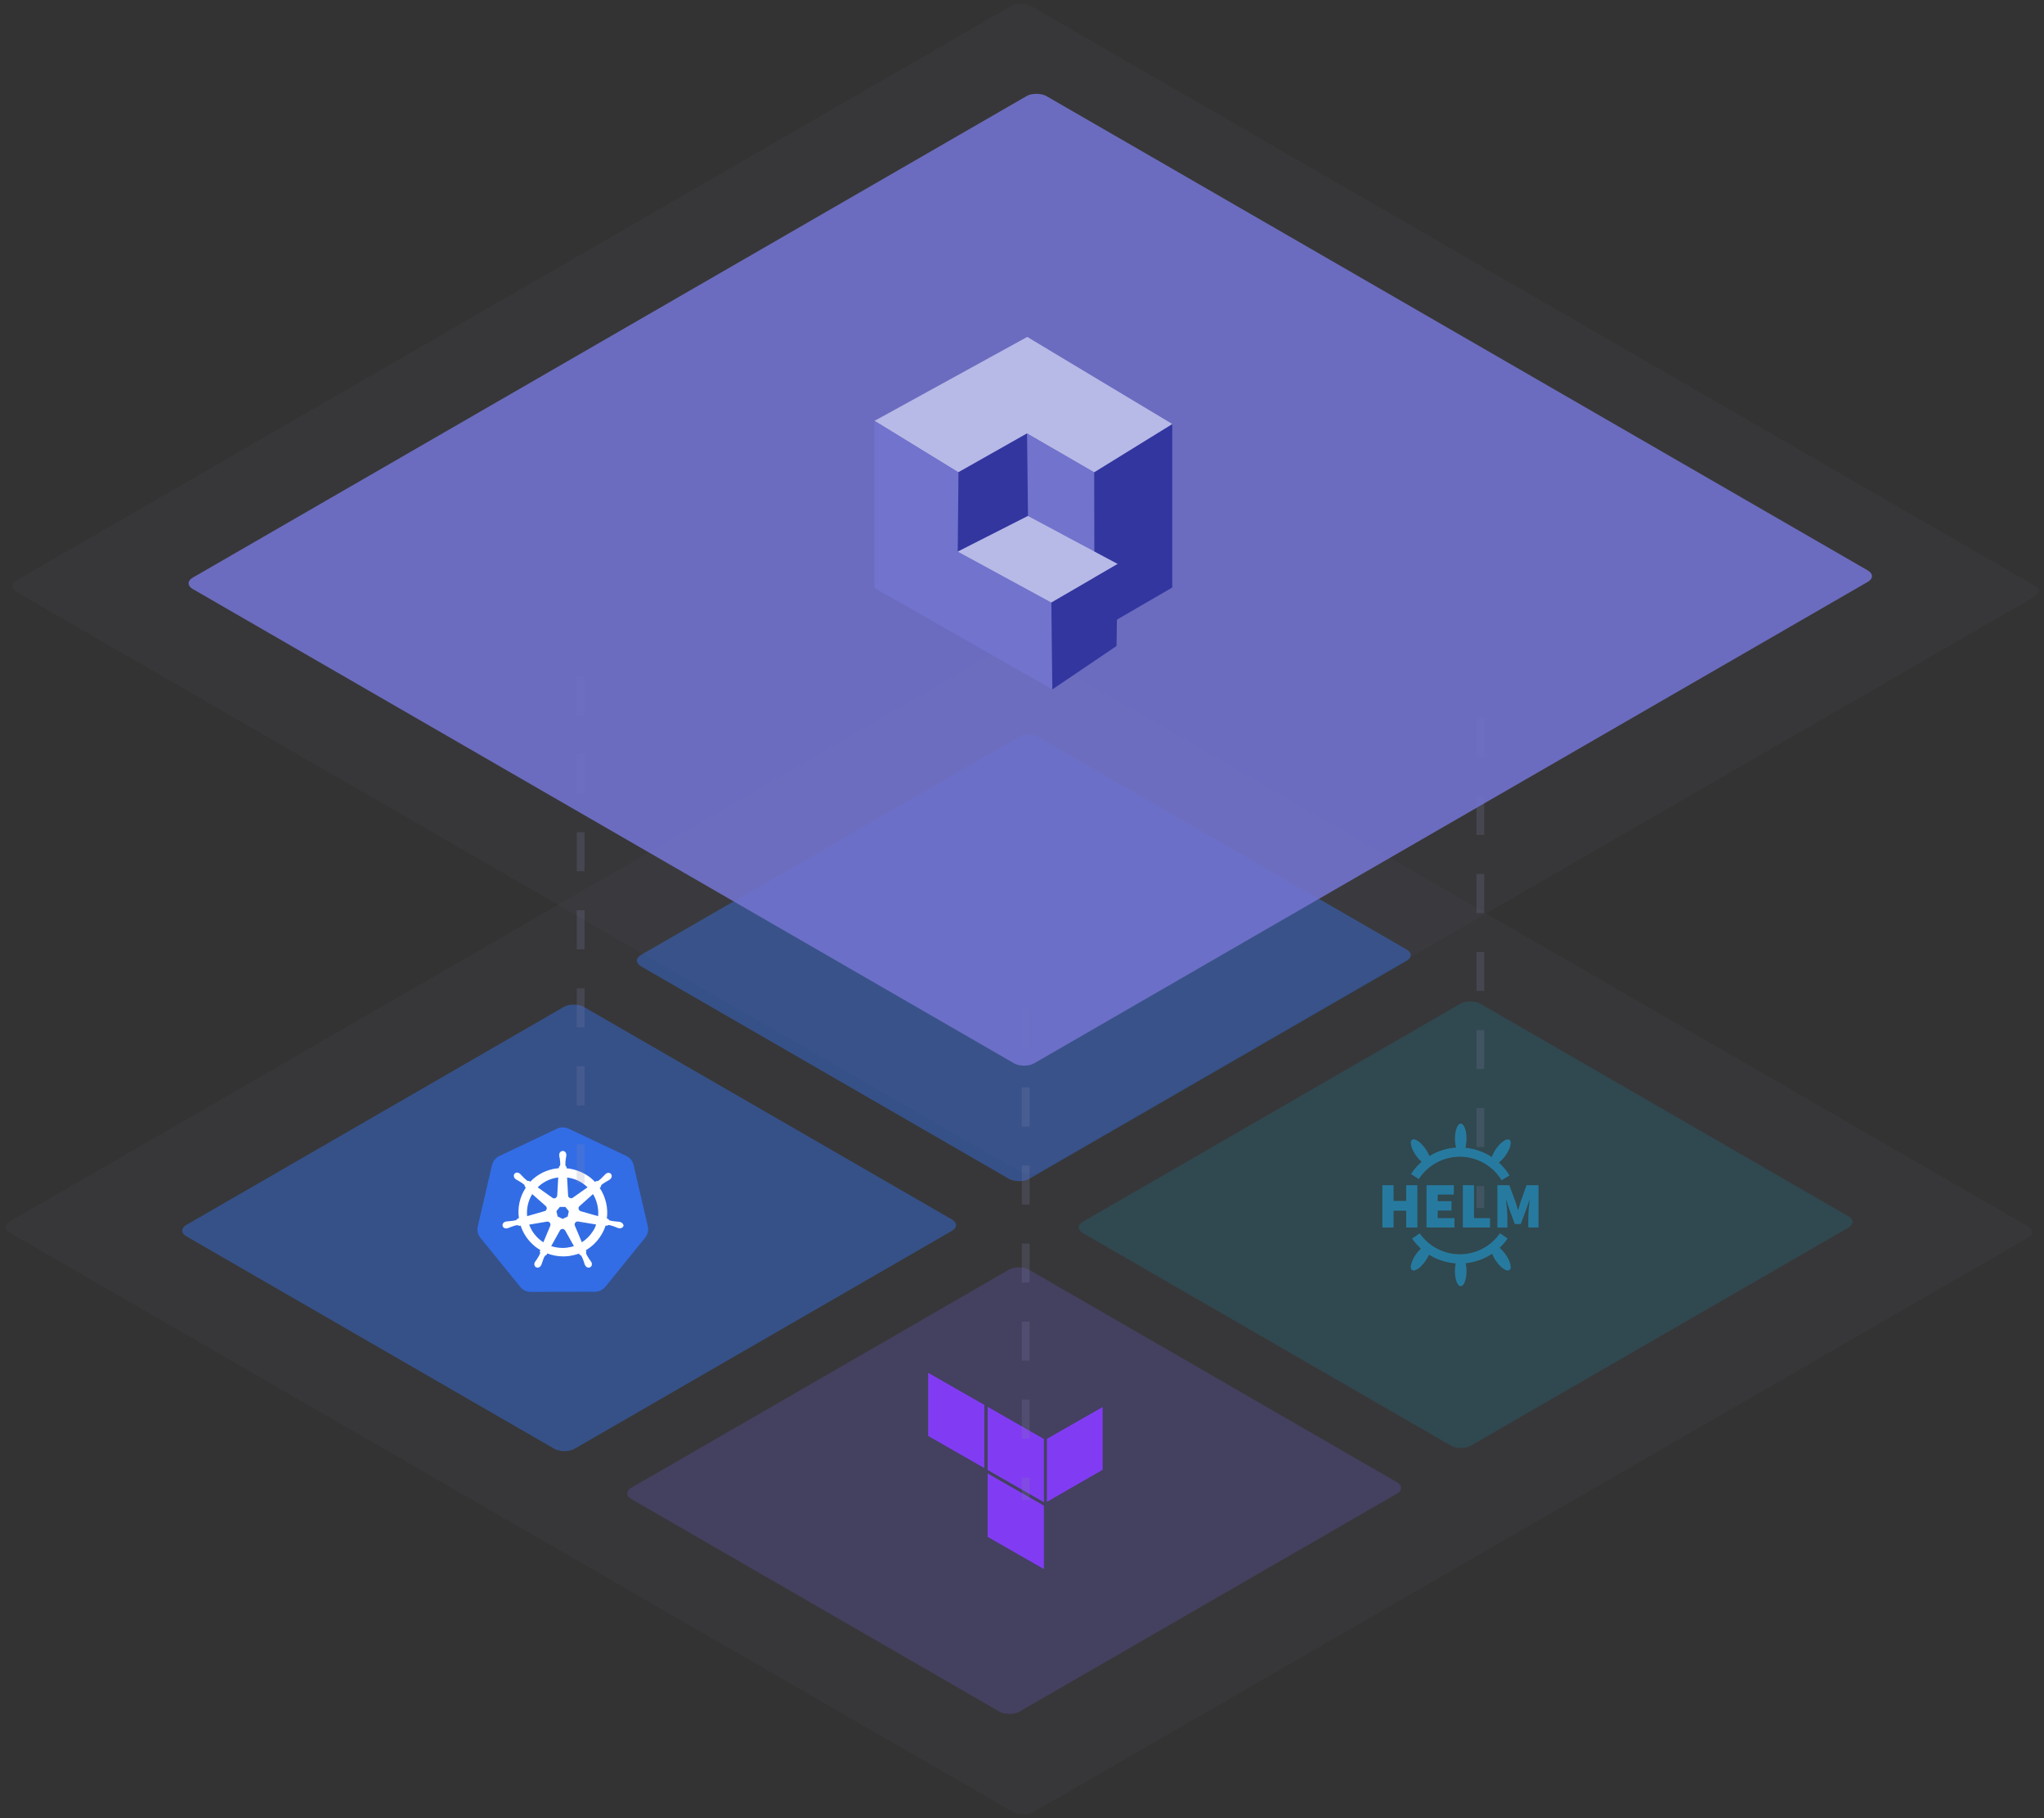 <svg width="262" height="233" viewBox="0 0 262 233" fill="none" xmlns="http://www.w3.org/2000/svg">
<rect x="0" y="0" width="262" height="233" fill="#333333" stroke="none"/>
<rect opacity="0.05" width="150.177" height="151.446" rx="1.44" transform="matrix(0.866 -0.5 0.866 0.5 0 157.248)" fill="#8686B3"/>
<rect opacity="0.4" width="58.813" height="57.414" rx="1.44" transform="matrix(0.866 -0.5 0.866 0.5 80.902 123.103)" fill="#357AFF"/>
<rect opacity="0.4" width="58.813" height="57.414" rx="1.44" transform="matrix(0.866 -0.5 0.866 0.5 22.625 157.699)" fill="#357AFF"/>
<rect opacity="0.4" width="58.813" height="57.414" rx="1.44" transform="matrix(0.866 -0.5 0.866 0.5 79.672 191.373)" fill="#594E9B"/>
<rect opacity="0.4" width="58.813" height="57.414" rx="1.44" transform="matrix(0.866 -0.5 0.866 0.5 137.539 157.289)" fill="#266371"/>
<path d="M187.06 144.04C187.109 144.007 187.167 143.988 187.226 143.986C187.286 143.984 187.345 143.999 187.396 144.029C187.541 144.132 187.653 144.275 187.717 144.441C187.851 144.761 187.932 145.099 187.959 145.445C188.014 145.994 187.972 146.548 187.833 147.082C189.042 147.198 190.205 147.606 191.22 148.273C191.383 147.815 191.62 147.388 191.923 147.008C192.182 146.658 192.506 146.36 192.877 146.132C192.957 146.077 193.048 146.039 193.143 146.021C193.238 146.003 193.336 146.006 193.43 146.028C193.504 146.069 193.564 146.132 193.603 146.208C193.641 146.284 193.656 146.37 193.645 146.454C193.623 146.792 193.53 147.122 193.371 147.422C193.079 148.027 192.656 148.561 192.134 148.985C192.662 149.466 193.119 150.019 193.492 150.628L192.473 151.248C191.923 150.34 191.15 149.588 190.229 149.061C189.308 148.534 188.268 148.249 187.208 148.234C186.147 148.22 185.099 148.475 184.164 148.976C183.228 149.477 182.435 150.207 181.859 151.099L180.859 150.452C181.239 149.868 181.697 149.34 182.221 148.882C181.784 148.494 181.423 148.028 181.156 147.507C180.98 147.191 180.872 146.841 180.839 146.48C180.827 146.399 180.837 146.316 180.867 146.239C180.898 146.162 180.947 146.095 181.011 146.043C181.089 146.01 181.172 145.996 181.256 146.001C181.34 146.006 181.422 146.03 181.495 146.072C181.813 146.235 182.097 146.458 182.33 146.73C182.71 147.145 183.012 147.624 183.223 148.145C184.256 147.51 185.428 147.137 186.638 147.058C186.506 146.533 186.465 145.988 186.518 145.449C186.544 145.11 186.623 144.776 186.751 144.46C186.813 144.294 186.92 144.149 187.06 144.04V144.04Z" fill="#277A9F"/>
<path d="M177.193 151.876H178.628V153.896H180.245V151.876H181.68V157.301H180.245V155.148H178.628V157.302H177.193V151.876Z" fill="#277A9F"/>
<path d="M182.85 151.876H186.352V153.077H184.285V153.929H186.053V155.13H184.285V156.097H186.436V157.299H182.85V151.876Z" fill="#277A9F"/>
<path d="M187.508 151.876H188.942V156.098H190.992V157.3H187.508V151.876Z" fill="#277A9F"/>
<path d="M191.934 151.876H193.468L194.185 153.822C194.342 154.227 194.444 154.649 194.576 155.062C194.604 155.027 194.624 154.987 194.634 154.943C194.717 154.652 194.803 154.361 194.895 154.071C195.152 153.34 195.41 152.608 195.669 151.876H197.205V157.301H195.901C195.879 156.468 195.899 155.634 195.961 154.803C195.994 154.45 196.052 154.098 196.081 153.744C196.043 153.794 196.014 153.852 195.999 153.913C195.662 154.903 195.306 155.886 194.931 156.861C194.676 156.856 194.422 156.861 194.167 156.861L193.511 155.094C193.383 154.722 193.259 154.342 193.134 153.967C193.118 153.888 193.085 153.814 193.037 153.749C193.133 154.43 193.193 155.116 193.217 155.804V157.303H191.934V151.876Z" fill="#277A9F"/>
<path d="M181 158.723L181.978 158.042C182.555 158.873 183.325 159.551 184.221 160.019C185.118 160.487 186.114 160.731 187.125 160.73C188.136 160.729 189.132 160.483 190.027 160.014C190.923 159.544 191.691 158.865 192.267 158.033L193.246 158.712C192.946 159.143 192.603 159.543 192.221 159.903C192.676 160.297 193.052 160.775 193.326 161.311C193.502 161.627 193.61 161.976 193.644 162.336C193.656 162.421 193.645 162.508 193.61 162.587C193.576 162.666 193.521 162.734 193.45 162.783C193.358 162.811 193.26 162.818 193.164 162.804C193.069 162.79 192.978 162.754 192.897 162.7C192.537 162.485 192.221 162.202 191.966 161.868C191.672 161.505 191.434 161.1 191.26 160.665C190.247 161.343 189.081 161.76 187.868 161.88C187.95 162.246 187.986 162.621 187.975 162.997C187.977 163.44 187.899 163.881 187.746 164.298C187.683 164.484 187.568 164.648 187.414 164.77C187.358 164.808 187.292 164.828 187.224 164.825C187.156 164.823 187.091 164.799 187.037 164.758C186.872 164.611 186.752 164.421 186.69 164.21C186.521 163.678 186.458 163.119 186.503 162.563C186.516 162.34 186.547 162.118 186.595 161.899C185.38 161.814 184.203 161.433 183.169 160.787C182.929 161.333 182.589 161.829 182.166 162.249C181.947 162.482 181.678 162.664 181.38 162.782C181.304 162.817 181.219 162.827 181.137 162.811C181.055 162.794 180.98 162.752 180.923 162.69C180.823 162.491 180.804 162.259 180.873 162.047C181.018 161.509 181.272 161.006 181.62 160.571C181.774 160.368 181.945 160.179 182.131 160.006C181.708 159.621 181.329 159.191 181 158.723V158.723Z" fill="#277A9F"/>
<path d="M126.598 180.279L133.806 184.402V192.499L126.598 188.372V180.279V180.279Z" fill="#813CF3"/>
<path d="M134.191 192.457L141.337 188.347V180.305L134.191 184.385V192.457Z" fill="#813CF3"/>
<path d="M118.967 184.008L126.176 188.131V180.038L118.967 175.915V184.008Z" fill="#813CF3"/>
<path d="M126.598 196.944L133.806 201.067V192.944L126.598 188.821V196.944V196.944Z" fill="#813CF3"/>
<g clip-path="url(#clip0)">
<path d="M68.032 165.549C67.507 165.549 67.012 165.318 66.677 164.9L61.58 158.62C61.245 158.201 61.114 157.667 61.245 157.147L63.066 149.308C63.182 148.789 63.532 148.37 64.012 148.139L71.381 144.645C71.614 144.53 71.876 144.472 72.138 144.472C72.401 144.472 72.663 144.53 72.896 144.645L80.265 148.124C80.745 148.355 81.095 148.774 81.211 149.294L83.031 157.133C83.148 157.653 83.031 158.187 82.697 158.605L77.6 164.885C77.265 165.289 76.769 165.535 76.245 165.535L68.032 165.549H68.032Z" fill="#326DE6"/>
<path d="M79.507 156.599C79.492 156.599 79.492 156.599 79.507 156.599H79.492C79.477 156.599 79.463 156.599 79.463 156.584C79.434 156.584 79.405 156.57 79.375 156.57C79.273 156.555 79.186 156.541 79.099 156.541C79.055 156.541 79.011 156.541 78.953 156.526H78.939C78.633 156.498 78.385 156.469 78.152 156.397C78.05 156.353 78.021 156.295 77.992 156.238C77.992 156.223 77.977 156.223 77.977 156.209L77.788 156.151C77.877 155.472 77.843 154.783 77.686 154.116C77.527 153.443 77.251 152.803 76.871 152.224L77.016 152.094V152.066C77.016 151.993 77.031 151.921 77.089 151.849C77.264 151.69 77.482 151.56 77.744 151.401C77.788 151.373 77.832 151.358 77.875 151.329C77.963 151.286 78.036 151.243 78.123 151.185C78.138 151.171 78.167 151.156 78.196 151.127C78.21 151.113 78.225 151.113 78.225 151.098C78.429 150.925 78.472 150.636 78.327 150.449C78.254 150.348 78.123 150.29 77.992 150.29C77.876 150.29 77.773 150.333 77.672 150.405L77.642 150.434C77.613 150.449 77.599 150.478 77.57 150.492C77.497 150.564 77.439 150.622 77.38 150.694C77.351 150.723 77.322 150.766 77.278 150.795C77.075 151.012 76.885 151.185 76.696 151.315C76.652 151.344 76.609 151.358 76.565 151.358C76.536 151.358 76.507 151.358 76.477 151.344H76.448L76.273 151.459C76.084 151.257 75.88 151.084 75.677 150.911C74.799 150.23 73.742 149.815 72.633 149.712L72.618 149.525L72.589 149.496C72.545 149.453 72.487 149.409 72.473 149.308C72.458 149.077 72.487 148.817 72.516 148.529V148.514C72.516 148.471 72.531 148.413 72.545 148.37C72.56 148.283 72.575 148.197 72.589 148.096V147.966C72.589 147.706 72.385 147.489 72.138 147.489C72.021 147.489 71.905 147.547 71.817 147.634C71.73 147.72 71.686 147.836 71.686 147.966V148.081C71.686 148.182 71.701 148.269 71.73 148.355C71.744 148.399 71.744 148.442 71.759 148.5V148.514C71.788 148.803 71.832 149.063 71.803 149.294C71.788 149.395 71.73 149.438 71.686 149.481L71.657 149.51L71.642 149.698C71.38 149.727 71.118 149.756 70.856 149.813C69.735 150.059 68.745 150.622 67.973 151.43L67.827 151.329H67.798C67.769 151.329 67.74 151.344 67.71 151.344C67.667 151.344 67.623 151.329 67.579 151.3C67.39 151.171 67.201 150.983 66.997 150.766C66.968 150.737 66.939 150.694 66.895 150.665C66.837 150.593 66.778 150.535 66.706 150.463C66.691 150.449 66.662 150.434 66.633 150.405C66.618 150.391 66.604 150.391 66.604 150.377C66.514 150.303 66.4 150.262 66.283 150.261C66.152 150.261 66.021 150.319 65.948 150.42C65.803 150.607 65.847 150.896 66.05 151.069C66.065 151.069 66.065 151.084 66.079 151.084C66.109 151.098 66.123 151.127 66.152 151.142C66.24 151.199 66.312 151.243 66.4 151.286C66.444 151.3 66.487 151.329 66.531 151.358C66.793 151.517 67.011 151.647 67.186 151.806C67.259 151.878 67.259 151.95 67.259 152.022V152.051L67.405 152.181C67.376 152.224 67.347 152.253 67.332 152.297C66.604 153.437 66.327 154.78 66.516 156.108L66.327 156.166C66.327 156.18 66.312 156.18 66.312 156.194C66.283 156.252 66.24 156.31 66.152 156.353C65.934 156.425 65.672 156.454 65.366 156.483H65.351C65.308 156.483 65.249 156.483 65.206 156.498C65.118 156.498 65.031 156.512 64.929 156.526C64.9 156.526 64.871 156.541 64.842 156.541C64.827 156.541 64.812 156.541 64.798 156.555C64.536 156.613 64.376 156.858 64.419 157.089C64.463 157.292 64.652 157.422 64.885 157.422C64.929 157.422 64.958 157.422 65.002 157.407C65.016 157.407 65.031 157.407 65.031 157.393C65.06 157.393 65.089 157.378 65.118 157.378C65.22 157.349 65.293 157.321 65.38 157.277C65.424 157.263 65.468 157.234 65.511 157.219H65.526C65.803 157.118 66.05 157.032 66.283 157.003H66.312C66.4 157.003 66.458 157.046 66.502 157.075C66.516 157.075 66.516 157.09 66.531 157.09L66.735 157.061C67.084 158.129 67.754 159.082 68.642 159.775C68.846 159.933 69.05 160.063 69.269 160.193L69.181 160.381C69.181 160.395 69.196 160.395 69.196 160.41C69.225 160.468 69.254 160.54 69.225 160.641C69.138 160.857 69.007 161.074 68.846 161.319V161.334C68.817 161.377 68.788 161.406 68.759 161.449C68.701 161.521 68.657 161.594 68.599 161.68C68.584 161.695 68.57 161.724 68.555 161.752C68.555 161.767 68.541 161.781 68.541 161.781C68.424 162.027 68.511 162.301 68.73 162.402C68.788 162.431 68.846 162.445 68.905 162.445C69.079 162.445 69.254 162.33 69.342 162.171C69.342 162.157 69.356 162.142 69.356 162.142C69.371 162.113 69.385 162.085 69.4 162.07C69.444 161.969 69.458 161.897 69.487 161.81L69.531 161.68C69.633 161.392 69.706 161.161 69.837 160.958C69.895 160.872 69.968 160.857 70.026 160.829C70.04 160.829 70.04 160.829 70.055 160.814L70.157 160.626C70.798 160.872 71.497 161.002 72.196 161.002C72.618 161.002 73.055 160.958 73.463 160.857C73.719 160.801 73.972 160.728 74.22 160.641L74.308 160.8C74.322 160.8 74.322 160.8 74.337 160.814C74.409 160.829 74.468 160.857 74.526 160.944C74.642 161.146 74.73 161.392 74.832 161.666V161.68L74.876 161.81C74.905 161.897 74.919 161.983 74.963 162.07C74.977 162.099 74.992 162.113 75.007 162.142C75.007 162.157 75.021 162.171 75.021 162.171C75.108 162.344 75.283 162.445 75.458 162.445C75.516 162.445 75.575 162.431 75.633 162.402C75.735 162.344 75.822 162.258 75.851 162.142C75.88 162.027 75.88 161.897 75.822 161.781C75.822 161.767 75.808 161.767 75.808 161.752C75.793 161.724 75.778 161.695 75.764 161.68C75.72 161.594 75.662 161.521 75.604 161.449C75.575 161.406 75.545 161.377 75.516 161.334V161.319C75.356 161.074 75.21 160.857 75.138 160.641C75.109 160.54 75.138 160.482 75.152 160.41C75.152 160.395 75.167 160.395 75.167 160.381L75.094 160.208C75.866 159.76 76.521 159.125 77.016 158.345C77.278 157.941 77.482 157.494 77.628 157.046L77.803 157.075C77.817 157.075 77.817 157.061 77.832 157.061C77.89 157.032 77.934 156.988 78.021 156.988H78.05C78.283 157.017 78.531 157.104 78.808 157.205H78.822C78.866 157.219 78.909 157.248 78.953 157.263C79.04 157.306 79.113 157.335 79.215 157.364C79.244 157.364 79.273 157.378 79.303 157.378C79.317 157.378 79.332 157.378 79.346 157.393C79.39 157.407 79.419 157.407 79.463 157.407C79.681 157.407 79.871 157.263 79.929 157.075C79.929 156.902 79.769 156.671 79.507 156.599V156.599ZM72.764 155.891L72.123 156.194L71.482 155.891L71.322 155.213L71.759 154.664H72.473L72.909 155.213L72.764 155.891H72.764ZM76.565 154.39C76.678 154.867 76.712 155.36 76.667 155.848L74.439 155.213C74.235 155.155 74.118 154.953 74.162 154.751C74.176 154.693 74.206 154.635 74.249 154.592L76.011 153.018C76.259 153.423 76.448 153.885 76.565 154.39V154.39ZM75.312 152.152L73.405 153.495C73.244 153.596 73.026 153.567 72.895 153.408C72.851 153.365 72.837 153.307 72.822 153.249L72.691 150.896C73.683 151.009 74.607 151.452 75.312 152.152V152.152ZM71.089 150.968C71.249 150.939 71.395 150.911 71.555 150.882L71.424 153.192C71.409 153.394 71.249 153.567 71.031 153.567C70.973 153.567 70.9 153.552 70.856 153.524L68.919 152.152C69.516 151.56 70.259 151.156 71.089 150.968V150.968ZM68.22 153.018L69.953 154.549C70.113 154.679 70.128 154.924 69.997 155.083C69.953 155.14 69.895 155.184 69.822 155.198L67.565 155.848C67.478 154.866 67.696 153.87 68.22 153.018V153.018ZM67.827 156.931L70.143 156.541C70.332 156.526 70.507 156.656 70.55 156.844C70.565 156.931 70.565 157.003 70.536 157.075L69.647 159.197C68.832 158.677 68.177 157.883 67.827 156.931H67.827ZM73.142 159.803C72.808 159.876 72.473 159.919 72.123 159.919C71.613 159.919 71.118 159.832 70.652 159.688L71.803 157.624C71.919 157.494 72.109 157.436 72.269 157.523C72.337 157.564 72.396 157.618 72.444 157.681L73.565 159.688C73.434 159.731 73.288 159.76 73.142 159.803H73.142ZM75.982 157.797C75.618 158.374 75.138 158.836 74.584 159.197L73.667 157.017C73.623 156.844 73.696 156.656 73.871 156.57C73.929 156.541 74.002 156.526 74.075 156.526L76.405 156.916C76.317 157.234 76.171 157.523 75.982 157.797V157.797Z" fill="white"/>
</g>
<line opacity="0.2" x1="74.428" y1="86.648" x2="74.428" y2="156.87" stroke="#8686B3" stroke-dasharray="5 5"/>
<line opacity="0.2" x1="189.752" y1="91.987" x2="189.752" y2="154.817" stroke="#8686B3" stroke-dasharray="5 5"/>
<line opacity="0.2" x1="131.475" y1="129.356" x2="131.475" y2="192.187" stroke="#8686B3" stroke-dasharray="5 5"/>
<rect opacity="0.05" width="150.176" height="151.446" rx="1.44" transform="matrix(0.866 -0.5 0.866 0.5 0.82 75.117)" fill="#8686B3"/>
<rect opacity="0.9" width="126.343" height="124.507" rx="1.44" transform="matrix(0.866 -0.5 0.866 0.5 23.445 74.75)" fill="#7173CD"/>
<path d="M140.24 60.522V81.103L150.262 75.289V54.336L140.24 60.522Z" fill="#33369F"/>
<path d="M131.673 43.175L112.094 53.931L122.827 60.522L131.642 55.548L140.24 60.522L150.262 54.336L131.673 43.175Z" fill="#B7B9E7"/>
<path d="M112.094 53.931L122.858 60.522L122.765 70.688L134.766 77.217L134.889 88.347L112.094 75.352V53.931Z" fill="#7173CD"/>
<path d="M131.643 55.548L140.241 60.522C140.241 60.522 140.265 70.826 140.265 70.671C140.889 70.972 131.766 66.118 131.766 66.118L131.643 55.548Z" fill="#7173CD"/>
<path d="M122.766 70.688L131.766 66.118L131.643 55.548L122.858 60.522L122.766 70.688Z" fill="#33369F"/>
<path d="M134.767 77.217L122.766 70.688L131.766 66.118L143.273 72.274L134.767 77.217Z" fill="#B7B9E7"/>
<path d="M134.889 88.347L143.117 82.782L143.271 72.274L134.766 77.217L134.889 88.347Z" fill="#33369F"/>
<defs>
<clipPath id="clip0">
<rect width="22.573" height="21.765" fill="white" transform="translate(60.793 144.14)"/>
</clipPath>
</defs>
</svg>
